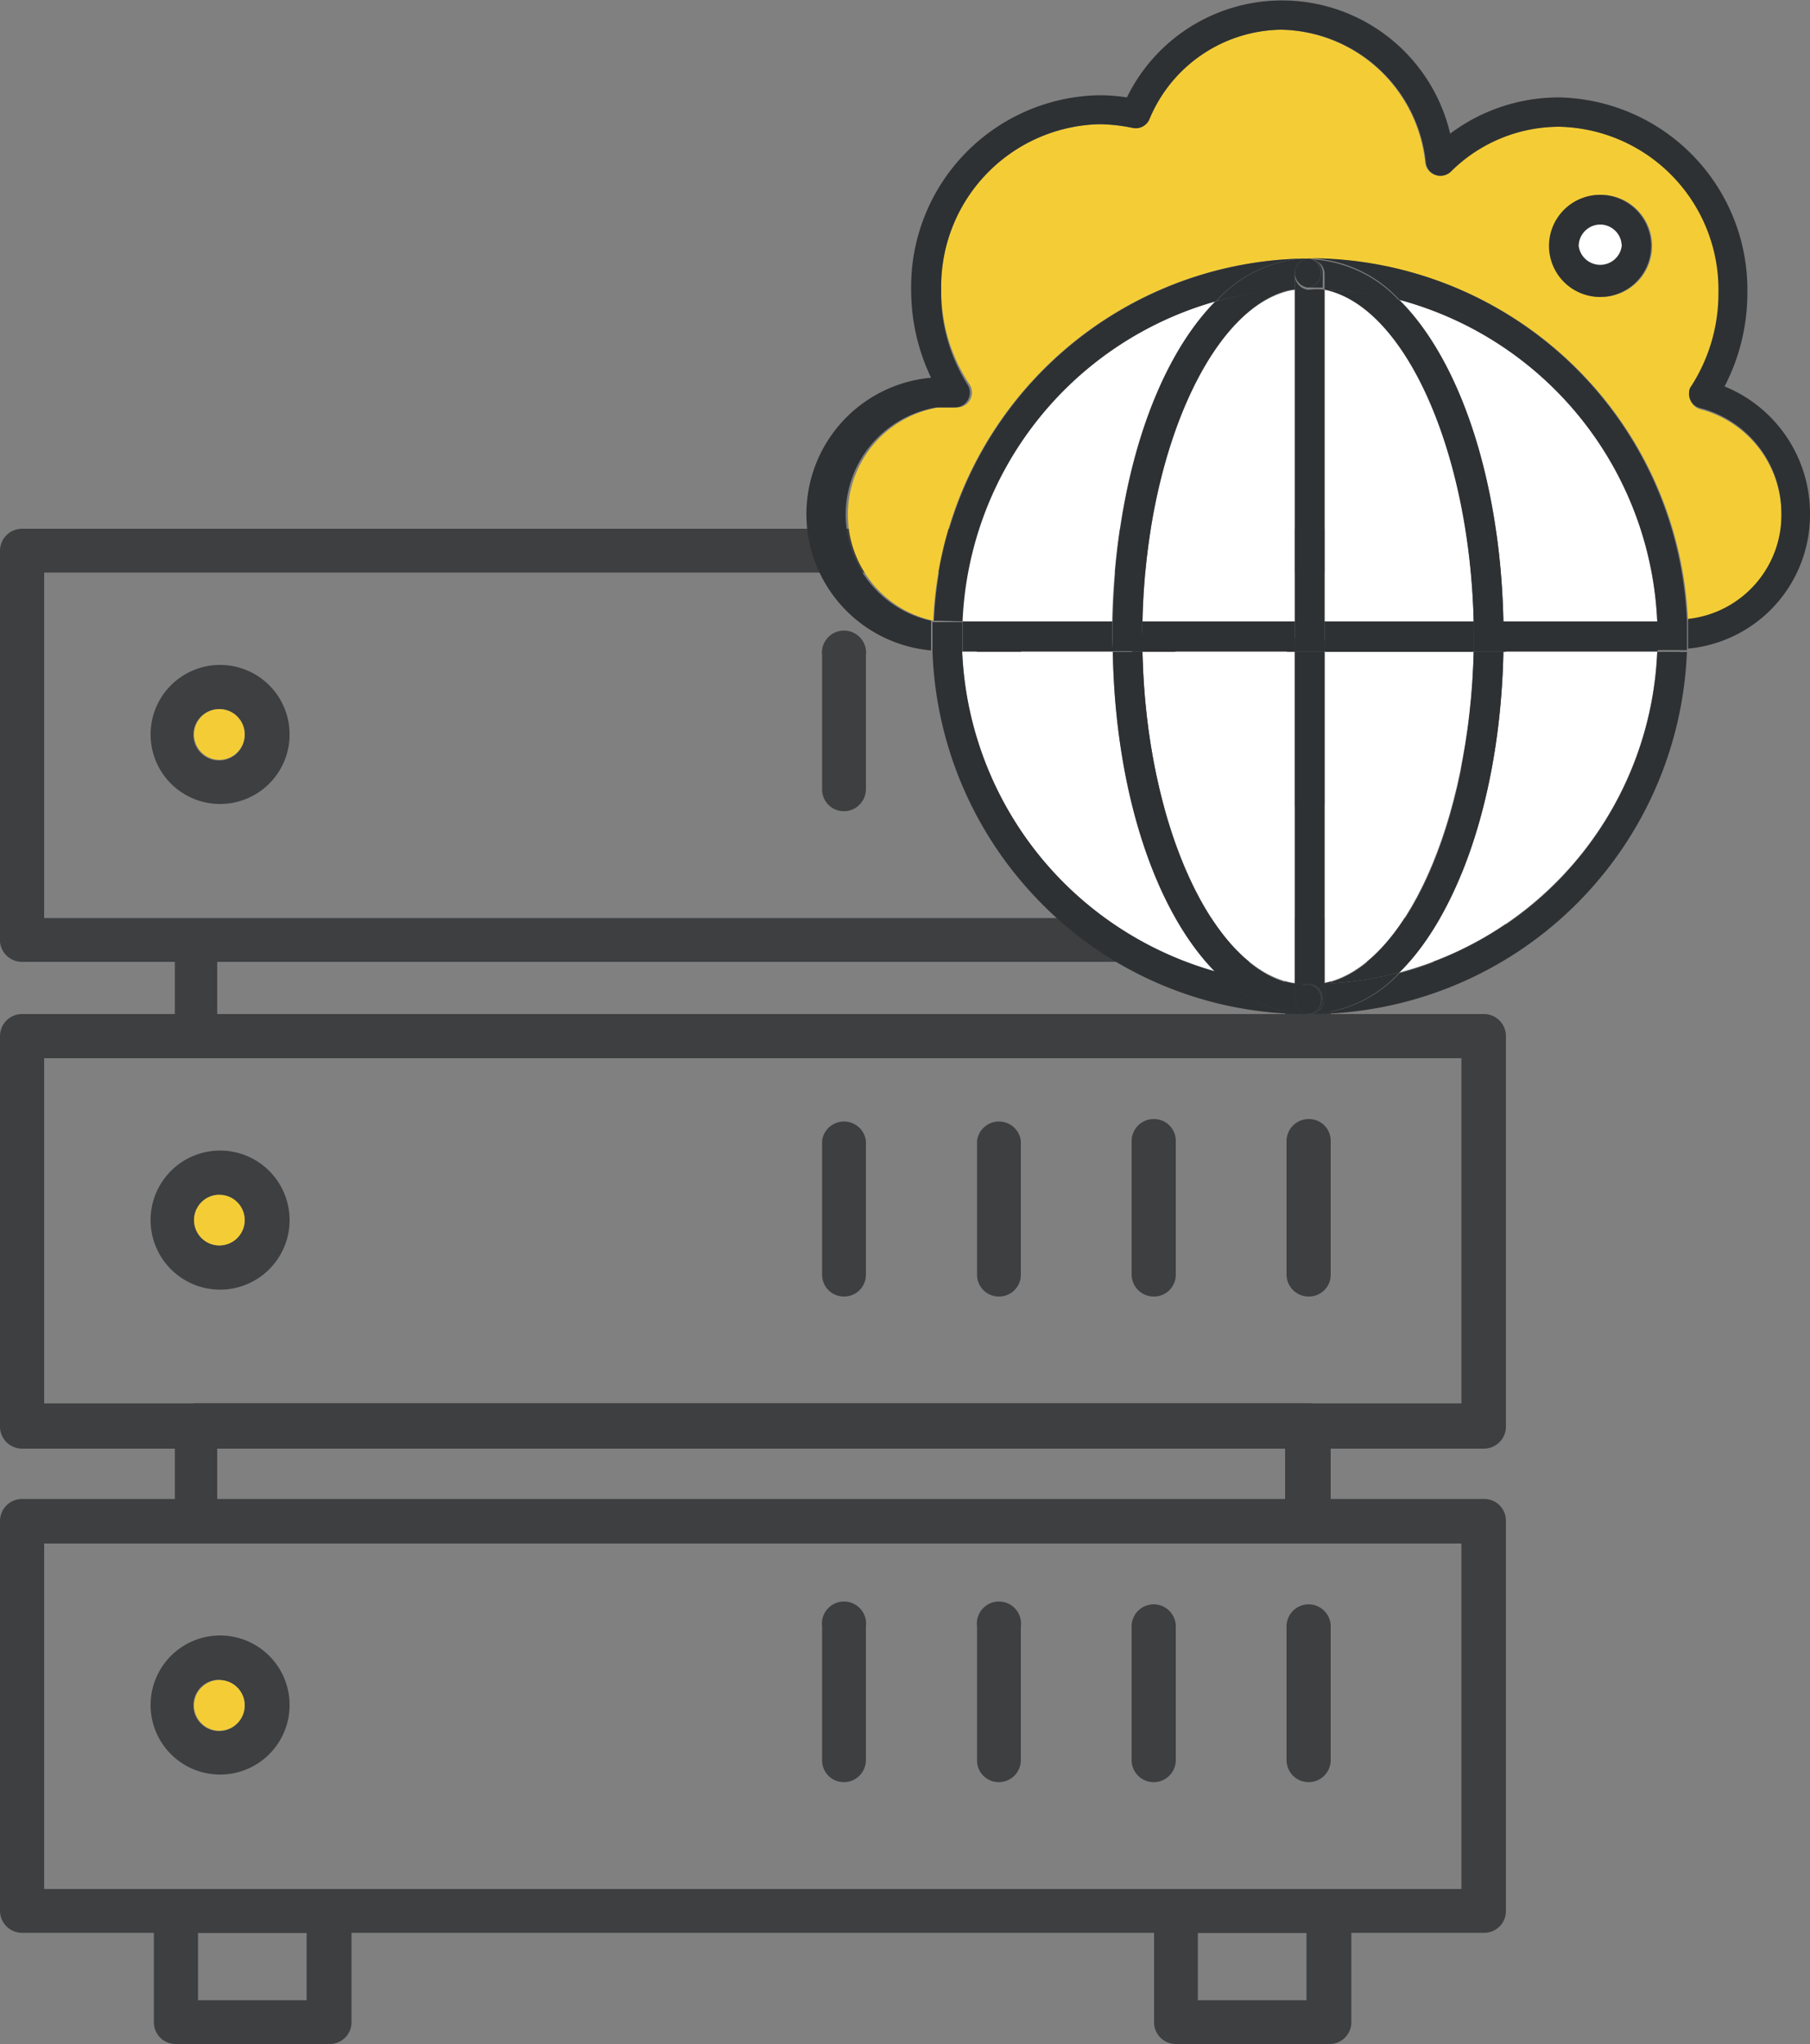 <svg xmlns="http://www.w3.org/2000/svg" viewBox="0 0 50 56.44"><rect x="0" y="0" width="50" height="56.44" fill="#808080" stroke="none"/><defs><style>.cls-1{fill:#3d3f41;}.cls-2{fill:#f4cd36;}.cls-3{fill:#fff;}.cls-4{fill:#2e3133;}</style></defs><title>Recurso 19_icon_</title><g id="Capa_2" data-name="Capa 2"><g id="Capa_1-2" data-name="Capa 1"><path class="cls-1" d="M6.06,22.2A1.92,1.92,0,1,1,8,20.28,1.92,1.92,0,0,1,6.06,22.2Zm0-2.62a.71.71,0,1,0,.7.7A.7.7,0,0,0,6.06,19.58Z"/><path class="cls-1" d="M23.31,22.4a.6.6,0,0,1-.6-.61V18.1a.61.61,0,1,1,1.21,0v3.69A.61.61,0,0,1,23.31,22.4Z"/><path class="cls-1" d="M27.59,22.4a.6.6,0,0,1-.6-.61V18.1a.61.61,0,1,1,1.21,0v3.69A.61.61,0,0,1,27.59,22.4Z"/><path class="cls-1" d="M31.87,22.4a.61.61,0,0,1-.61-.61V18.1a.61.61,0,0,1,.61-.61.61.61,0,0,1,.61.61v3.69A.61.61,0,0,1,31.87,22.4Z"/><path class="cls-1" d="M36.15,22.4a.61.61,0,0,1-.61-.61V18.1a.61.61,0,0,1,.61-.61.61.61,0,0,1,.61.61v3.69A.61.61,0,0,1,36.15,22.4Z"/><path class="cls-1" d="M6.06,35.61A1.92,1.92,0,1,1,8,33.69,1.92,1.92,0,0,1,6.06,35.61Zm0-2.62a.7.7,0,1,0,.7.7A.7.7,0,0,0,6.06,33Z"/><path class="cls-1" d="M23.31,35.8a.6.6,0,0,1-.6-.6V31.5a.61.61,0,0,1,1.21,0v3.7A.6.6,0,0,1,23.31,35.8Z"/><path class="cls-1" d="M27.59,35.8a.6.6,0,0,1-.6-.6V31.5a.61.61,0,0,1,1.21,0v3.7A.6.6,0,0,1,27.59,35.8Z"/><path class="cls-1" d="M31.87,35.8a.61.61,0,0,1-.61-.6V31.5a.61.61,0,0,1,.61-.6.6.6,0,0,1,.61.6v3.7A.6.6,0,0,1,31.87,35.8Z"/><path class="cls-1" d="M36.15,35.8a.61.61,0,0,1-.61-.6V31.5a.61.61,0,0,1,.61-.6.6.6,0,0,1,.61.6v3.7A.6.6,0,0,1,36.15,35.8Z"/><path class="cls-1" d="M6.06,49A1.92,1.92,0,1,1,8,47.09,1.92,1.92,0,0,1,6.06,49Zm0-2.62a.71.71,0,1,0,.7.7A.7.7,0,0,0,6.06,46.39Z"/><path class="cls-1" d="M23.31,49.21a.6.6,0,0,1-.6-.61V44.91a.61.61,0,1,1,1.21,0V48.6A.61.61,0,0,1,23.31,49.21Z"/><path class="cls-1" d="M27.59,49.21a.6.6,0,0,1-.6-.61V44.91a.61.61,0,1,1,1.21,0V48.6A.61.61,0,0,1,27.59,49.21Z"/><path class="cls-1" d="M31.87,49.21a.61.61,0,0,1-.61-.61V44.91a.61.61,0,0,1,.61-.61.61.61,0,0,1,.61.61V48.6A.61.61,0,0,1,31.87,49.21Z"/><path class="cls-1" d="M36.15,49.21a.61.61,0,0,1-.61-.61V44.91a.61.61,0,0,1,.61-.61.61.61,0,0,1,.61.61V48.6A.61.61,0,0,1,36.15,49.21Z"/><path class="cls-1" d="M41,26.56H.61A.61.61,0,0,1,0,26V15.21a.61.61,0,0,1,.61-.61H41a.6.6,0,0,1,.6.61V26A.6.6,0,0,1,41,26.56ZM1.22,25.35H40.37V15.81H1.22Z"/><path class="cls-1" d="M41,53.37H.61A.61.61,0,0,1,0,52.76V42a.61.61,0,0,1,.61-.61H41a.6.6,0,0,1,.6.61V52.76A.6.6,0,0,1,41,53.37ZM1.22,52.16H40.37V42.62H1.22Z"/><path class="cls-1" d="M36.15,42.62H5.43a.6.6,0,0,1-.6-.6V39.36a.6.6,0,0,1,.6-.61H36.15a.61.61,0,0,1,.61.61V42A.6.6,0,0,1,36.15,42.62ZM6,41.41h29.5V40H6Z"/><path class="cls-1" d="M36.15,29.22H5.43a.6.6,0,0,1-.6-.61V26a.6.6,0,0,1,.6-.6H36.15a.6.6,0,0,1,.61.6v2.66A.61.61,0,0,1,36.15,29.22ZM6,28h29.5V26.56H6Z"/><path class="cls-1" d="M41,40H.61A.61.61,0,0,1,0,39.36V28.61A.61.61,0,0,1,.61,28H41a.61.61,0,0,1,.6.61V39.36A.61.61,0,0,1,41,40ZM1.22,38.75H40.37V29.22H1.22Z"/><path class="cls-1" d="M9.1,56.44H4.86a.6.6,0,0,1-.61-.6V52.76a.6.6,0,0,1,.61-.6H9.1a.6.6,0,0,1,.61.6v3.08A.6.6,0,0,1,9.1,56.44ZM5.47,55.23h3V53.37h-3Z"/><path class="cls-1" d="M36.72,56.44H32.48a.6.6,0,0,1-.6-.6V52.76a.6.6,0,0,1,.6-.6h4.24a.6.6,0,0,1,.61.6v3.08A.6.6,0,0,1,36.72,56.44Zm-3.63-1.21h3V53.37h-3Z"/><path class="cls-2" d="M36,7.14h.21a10.44,10.44,0,0,1,10.42,10,2.89,2.89,0,0,0,2.58-2.93A3,3,0,0,0,47,11.31a.4.4,0,0,1-.32-.44v0a.27.27,0,0,1,.06-.17,4.73,4.73,0,0,0,.75-2.57A4.5,4.5,0,0,0,43.06,3.5a4.25,4.25,0,0,0-3,1.24.41.41,0,0,1-.69-.24,4.09,4.09,0,0,0-4-3.68A4,4,0,0,0,31.74,3.3a.41.41,0,0,1-.47.23,4.7,4.7,0,0,0-.91-.1A4.48,4.48,0,0,0,26,8a4.7,4.7,0,0,0,.78,2.61.41.41,0,0,1-.34.64h-.51a3,3,0,0,0-.15,5.89A10.43,10.43,0,0,1,36,7.14Zm8.24-1.76a1.41,1.41,0,1,1-1.42,1.41A1.41,1.41,0,0,1,44.21,5.38Z"/><path class="cls-3" d="M33.57,8.32a9.61,9.61,0,0,0-7,8.84h4.15C30.81,13.27,31.92,10,33.57,8.32Z"/><path class="cls-3" d="M38.66,8.28c1.67,1.66,2.79,5,2.87,8.88h4.25A9.63,9.63,0,0,0,38.66,8.28Z"/><path class="cls-3" d="M44.21,7.38a.59.59,0,0,0,.59-.59.6.6,0,1,0-.59.59Z"/><path class="cls-3" d="M30.74,18H26.58a9.59,9.59,0,0,0,7,8.84C31.92,25.15,30.81,21.87,30.74,18Z"/><path class="cls-3" d="M40.71,17.16c-.1-4.75-1.91-8.72-4.12-9.17v9.17Z"/><path class="cls-3" d="M35.77,27.15V18H31.56C31.66,22.79,33.52,26.81,35.77,27.15Z"/><path class="cls-3" d="M38.66,26.85A9.58,9.58,0,0,0,45.78,18H41.53C41.45,21.9,40.32,25.2,38.66,26.85Z"/><path class="cls-3" d="M36.59,27.14c2.21-.45,4-4.42,4.12-9.16H36.59Z"/><path class="cls-3" d="M35.77,8c-2.25.35-4.11,4.37-4.21,9.18h4.21Z"/><path class="cls-4" d="M47.64,10.67a5.59,5.59,0,0,0,.63-2.58,5.31,5.31,0,0,0-5.21-5.4,5,5,0,0,0-3,1,4.77,4.77,0,0,0-8.93-1,4.87,4.87,0,0,0-.76-.06A5.29,5.29,0,0,0,25.17,8a5.61,5.61,0,0,0,.55,2.43,3.78,3.78,0,0,0,0,7.53c0-.13,0-.26,0-.39s0-.29,0-.43a3,3,0,0,1,.15-5.89h.51a.41.41,0,0,0,.34-.64A4.7,4.7,0,0,1,26,8a4.48,4.48,0,0,1,4.37-4.57,4.7,4.7,0,0,1,.91.1.41.41,0,0,0,.47-.23A4,4,0,0,1,35.39.82a4.09,4.09,0,0,1,4,3.68.41.41,0,0,0,.69.24,4.25,4.25,0,0,1,3-1.24,4.5,4.5,0,0,1,4.39,4.59,4.73,4.73,0,0,1-.75,2.57.27.27,0,0,0-.06.17v0a.4.4,0,0,0,.32.44,3,3,0,0,1,2.23,2.89,2.89,2.89,0,0,1-2.58,2.93c0,.15,0,.29,0,.44s0,.25,0,.38A3.71,3.71,0,0,0,50,14.2,3.79,3.79,0,0,0,47.64,10.67Z"/><path class="cls-4" d="M41.54,17.57c0,.13,0,.27,0,.41h4.25c0-.14,0-.28,0-.41s0-.28,0-.41H41.53C41.53,17.29,41.54,17.43,41.54,17.57Z"/><path class="cls-4" d="M40.71,17.16H36.59V18h4.12c0-.14,0-.28,0-.41S40.71,17.29,40.71,17.16Z"/><path class="cls-4" d="M30.73,17.57c0-.14,0-.28,0-.41H26.59c0,.13,0,.27,0,.41s0,.27,0,.41h4.16C30.73,17.84,30.73,17.7,30.73,17.57Z"/><path class="cls-4" d="M31.56,17.16c0,.13,0,.27,0,.41s0,.27,0,.41h4.21v-.82Z"/><path class="cls-4" d="M36.18,7.13h0Z"/><path class="cls-4" d="M29.18,24.16A9.61,9.61,0,0,1,26.58,18h-.66l-.16,0a10.39,10.39,0,0,0,2.83,6.76A10.27,10.27,0,0,0,36,28a3.59,3.59,0,0,1-2.4-1.17A9.62,9.62,0,0,1,29.18,24.16Z"/><path class="cls-4" d="M26.59,17.16a9.61,9.61,0,0,1,7-8.84A3.54,3.54,0,0,1,36,7.14a10.43,10.43,0,0,0-10.2,10l.15,0Z"/><path class="cls-4" d="M36.18,7.13a3.54,3.54,0,0,1,2.48,1.15,9.63,9.63,0,0,1,7.12,8.88h.58a2,2,0,0,0,.24,0A10.44,10.44,0,0,0,36.18,7.13Z"/><path class="cls-4" d="M36.1,28h0Z"/><path class="cls-4" d="M45.78,18a9.58,9.58,0,0,1-7.12,8.87A3.5,3.5,0,0,1,36.18,28,10.41,10.41,0,0,0,46.6,18a2,2,0,0,1-.24,0Z"/><path class="cls-4" d="M26.58,18c0-.14,0-.28,0-.41s0-.28,0-.41h-.67l-.15,0c0,.14,0,.28,0,.43s0,.26,0,.39l.16,0Z"/><path class="cls-4" d="M46.6,17.13a2,2,0,0,1-.24,0h-.58c0,.13,0,.27,0,.41s0,.27,0,.41h.58a2,2,0,0,0,.24,0c0-.13,0-.26,0-.38S46.6,17.28,46.6,17.13Z"/><path class="cls-4" d="M30.74,17.16h.82c.1-4.81,2-8.83,4.21-9.18h0a9.36,9.36,0,0,0-2.2.35C31.92,10,30.81,13.27,30.74,17.16Z"/><path class="cls-4" d="M36.08,7.13h0Z"/><path class="cls-4" d="M36.08,28h0Z"/><path class="cls-4" d="M31.56,18h-.82c.07,3.89,1.18,7.17,2.83,8.84a9.52,9.52,0,0,0,2.2.34h0C33.52,26.81,31.66,22.79,31.56,18Z"/><path class="cls-4" d="M31.56,17.16h-.82c0,.13,0,.27,0,.41s0,.27,0,.41h.82c0-.14,0-.28,0-.41S31.55,17.29,31.56,17.16Z"/><path class="cls-4" d="M35.77,27.59v-.43a9.52,9.52,0,0,1-2.2-.34A3.59,3.59,0,0,0,36,28h.16A.4.4,0,0,1,35.77,27.59Z"/><path class="cls-4" d="M35.77,7.54a.4.4,0,0,1,.36-.4H36a3.54,3.54,0,0,0-2.4,1.18A9.36,9.36,0,0,1,35.77,8Z"/><path class="cls-4" d="M41.53,18h-.82c-.1,4.74-1.91,8.71-4.12,9.16v0a9.49,9.49,0,0,0,2.07-.31C40.32,25.2,41.45,21.9,41.53,18Z"/><path class="cls-4" d="M36.59,8c2.21.45,4,4.42,4.12,9.17h.82c-.08-3.92-1.2-7.22-2.87-8.88A9.94,9.94,0,0,0,36.59,8Z"/><path class="cls-4" d="M40.72,17.57c0,.13,0,.27,0,.41h.82c0-.14,0-.28,0-.41s0-.28,0-.41h-.82C40.71,17.29,40.72,17.43,40.72,17.57Z"/><path class="cls-4" d="M36.59,27.16v.43a.41.41,0,0,1-.41.41,3.5,3.5,0,0,0,2.48-1.15A9.49,9.49,0,0,1,36.59,27.16Z"/><path class="cls-4" d="M36.59,7.54V8a9.94,9.94,0,0,1,2.07.31,3.54,3.54,0,0,0-2.48-1.15A.41.41,0,0,1,36.59,7.54Z"/><path class="cls-4" d="M36.59,18h-.82v9.17l.23,0h.18a1.84,1.84,0,0,0,.41,0Z"/><path class="cls-4" d="M36.59,17.16V8a2.71,2.71,0,0,0-.41,0H36l-.23,0v9.18Z"/><rect class="cls-4" x="35.77" y="17.16" width="0.82" height="0.82"/><path class="cls-4" d="M36.08,27.18h0Z"/><path class="cls-4" d="M36,8h0Z"/><path class="cls-4" d="M35.77,8h0L36,8Z"/><path class="cls-4" d="M35.77,27.15H36Z"/><path class="cls-4" d="M36,27.17h-.23v.43a.41.41,0,0,1,.36-.4H36Z"/><path class="cls-4" d="M36.08,8h.05a.41.41,0,0,1-.36-.4V8h.31Z"/><path class="cls-4" d="M36.59,8l-.41,0a2.71,2.71,0,0,1,.41,0Z"/><path class="cls-4" d="M36.18,27.18l.41,0v0A1.84,1.84,0,0,1,36.18,27.18Z"/><path class="cls-4" d="M36.59,27.59v-.43l-.41,0h0a.4.4,0,0,1,.36.4.39.39,0,0,1-.36.4h0A.41.41,0,0,0,36.59,27.59Z"/><path class="cls-4" d="M36.49,7.54a.4.4,0,0,1-.36.4h0l.41,0V7.54a.41.41,0,0,0-.41-.41h0A.39.39,0,0,1,36.49,7.54Z"/><path class="cls-4" d="M36.13,7.94a.4.4,0,0,0,.36-.4.39.39,0,0,0-.36-.4.4.4,0,0,0-.36.4A.41.41,0,0,0,36.13,7.94Z"/><path class="cls-4" d="M35.77,27.59a.4.4,0,0,0,.36.4.39.39,0,0,0,.36-.4.4.4,0,0,0-.36-.4A.41.41,0,0,0,35.77,27.59Z"/><path class="cls-4" d="M44.21,8.2a1.41,1.41,0,1,0-1.42-1.41A1.41,1.41,0,0,0,44.21,8.2Zm0-2a.6.6,0,0,1,.59.59.6.6,0,0,1-1.19,0A.6.6,0,0,1,44.21,6.2Z"/><circle class="cls-2" cx="6.06" cy="20.28" r="0.7"/><circle class="cls-2" cx="6.06" cy="33.69" r="0.7"/><circle class="cls-2" cx="6.06" cy="47.09" r="0.7"/></g></g></svg>